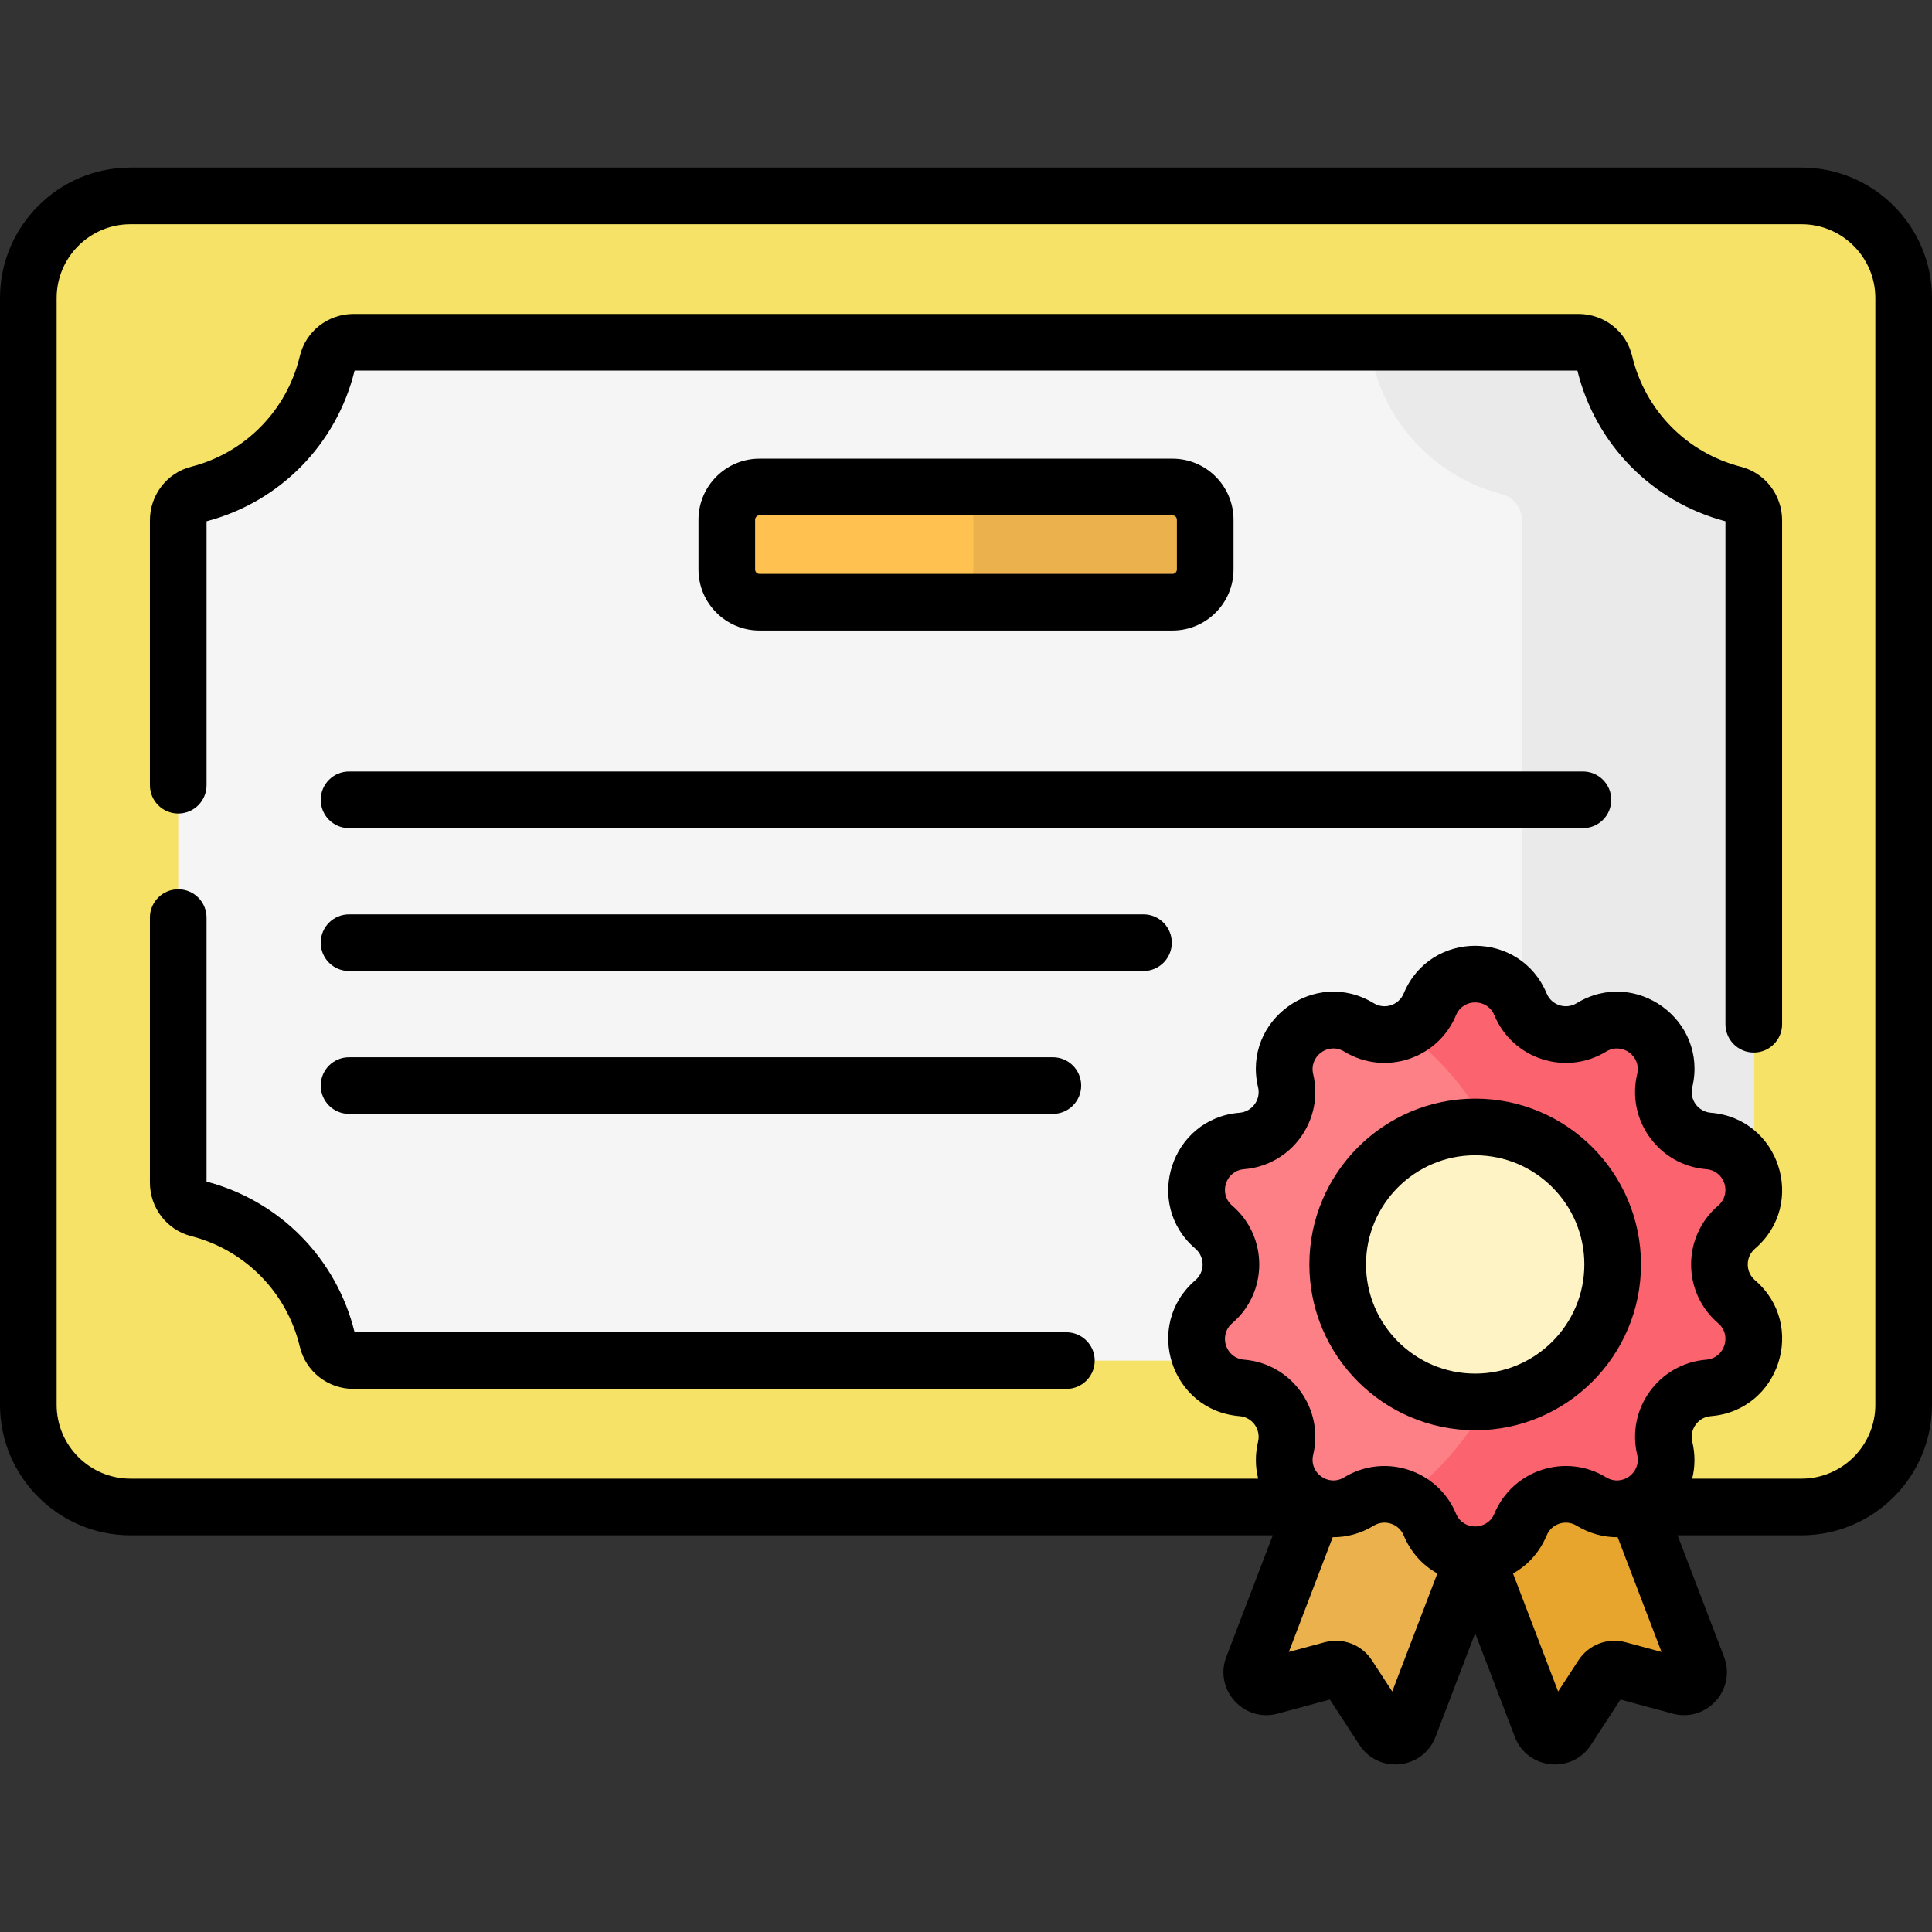 <svg id="Capa_1" enable-background="new 0 0 512 512" height="512" viewBox="0 0 512 512" width="512" xmlns="http://www.w3.org/2000/svg"><rect x="0" y="0" width="512" height="512" fill="#333333" stroke="none"/><g><g><g><g><g><g><g><path d="m477.423 399.368h-442.846c-14.954 0-27.077-12.123-27.077-27.077v-293.305c0-14.954 12.123-27.077 27.077-27.077h442.845c14.954 0 27.077 12.123 27.077 27.077v293.304c.001 14.955-12.122 27.078-27.076 27.078z" fill="#f6e266"/><path d="m86.756 355.163c-4.072-17.065-17.255-30.487-34.253-34.854-3.13-.804-5.275-3.693-5.275-6.925v-175.493c0-3.232 2.144-6.12 5.275-6.925 16.998-4.367 30.181-17.789 34.253-34.854.763-3.195 3.674-5.413 6.959-5.413h324.57c3.285 0 6.197 2.217 6.959 5.413 4.073 17.065 17.255 30.487 34.253 34.854 3.13.804 5.275 3.693 5.275 6.925v175.495c0 3.232-2.144 6.12-5.275 6.925-16.998 4.367-30.181 17.789-34.253 34.854-.763 3.195-3.674 5.413-6.959 5.413h-324.57c-3.285-.002-6.197-2.219-6.959-5.415z" fill="#f5f5f5"/><path d="m459.497 130.966c-16.998-4.367-30.181-17.789-34.253-34.854-.763-3.195-3.674-5.413-6.959-5.413h-61.445c3.285 0 6.197 2.217 6.959 5.413 4.073 17.065 17.255 30.487 34.253 34.854 3.13.804 5.275 3.693 5.275 6.925v175.495c0 3.232-2.144 6.12-5.275 6.925-16.998 4.367-30.181 17.789-34.253 34.854-.763 3.195-3.674 5.413-6.959 5.413h61.445c3.285 0 6.197-2.217 6.959-5.413 4.072-17.065 17.255-30.487 34.253-34.854 3.13-.804 5.275-3.693 5.275-6.925v-175.495c0-3.232-2.144-6.121-5.275-6.925z" fill="#eaeaea"/></g></g><g><g><path d="m366.553 458.328-9.269-14.233c-.918-1.41-2.639-2.067-4.263-1.629l-16.381 4.421c-3.062.827-5.769-2.17-4.636-5.133l31.035-81.179 41.428 15.838-31.036 81.182c-1.134 2.963-5.148 3.39-6.878.733z" fill="#eab14d"/></g><g><path d="m415.331 458.328 9.269-14.233c.918-1.41 2.639-2.067 4.263-1.629l16.381 4.421c3.062.827 5.769-2.17 4.636-5.133l-31.035-81.179-41.428 15.838 31.036 81.182c1.133 2.963 5.147 3.39 6.878.733z" fill="#e7a52e"/></g></g><g><g><path d="m402.953 266.159c3.067 7.364 11.978 10.26 18.788 6.105 9.875-6.025 22.113 2.867 19.435 14.12-1.847 7.761 3.66 15.341 11.612 15.982 11.53.93 16.205 15.317 7.423 22.847-6.056 5.193-6.056 14.562 0 19.755 8.781 7.53 4.107 21.917-7.423 22.847-7.952.641-13.459 8.222-11.612 15.982 2.678 11.253-9.56 20.145-19.435 14.12-6.81-4.155-15.721-1.26-18.788 6.105-4.448 10.678-19.575 10.678-24.023 0-3.067-7.364-11.978-10.26-18.788-6.105-9.875 6.025-22.113-2.867-19.435-14.12 1.847-7.761-3.66-15.341-11.612-15.982-11.53-.93-16.205-15.317-7.423-22.847 6.056-5.193 6.056-14.562 0-19.755-8.781-7.53-4.107-21.917 7.423-22.847 7.952-.641 13.459-8.222 11.612-15.982-2.678-11.253 9.56-20.145 19.435-14.12 6.81 4.155 15.721 1.26 18.788-6.105 4.448-10.678 19.575-10.678 24.023 0z" fill="#fc8086"/></g><path d="m460.212 344.969c-6.056-5.193-6.056-14.563 0-19.755 8.781-7.53 4.107-21.917-7.423-22.847-7.952-.641-13.459-8.222-11.612-15.982 2.678-11.253-9.56-20.145-19.435-14.12-6.81 4.155-15.721 1.259-18.788-6.105-4.448-10.678-19.575-10.678-24.023 0-1.376 3.304-3.932 5.698-6.943 6.97 19.004 14.009 31.34 36.541 31.34 61.962s-12.335 47.953-31.34 61.962c3.011 1.272 5.567 3.667 6.943 6.97 4.448 10.678 19.575 10.678 24.023 0 3.067-7.364 11.978-10.26 18.788-6.105 9.875 6.025 22.113-2.867 19.435-14.12-1.847-7.761 3.66-15.341 11.612-15.982 11.529-.932 16.204-15.319 7.423-22.848z" fill="#fb636f"/><circle cx="390.942" cy="335.091" fill="#fdf3c4" r="36.438"/></g></g></g><path d="m310.727 159.592h-109.454c-4.786 0-8.666-3.88-8.666-8.666v-13.197c0-4.786 3.88-8.666 8.666-8.666h109.454c4.786 0 8.666 3.88 8.666 8.666v13.197c0 4.786-3.88 8.666-8.666 8.666z" fill="#ffc250"/><path d="m310.727 129.063h-52.779v21.863c0 4.786-3.88 8.666-8.666 8.666h61.445c4.786 0 8.666-3.88 8.666-8.666v-13.197c0-4.786-3.88-8.666-8.666-8.666z" fill="#eab14d"/></g></g><g><g><g><path d="m419.497 204.456h-326.994c-4.145 0-7.506 3.36-7.506 7.506s3.36 7.506 7.506 7.506h326.994c4.145 0 7.506-3.36 7.506-7.506s-3.361-7.506-7.506-7.506z"/><path d="m303.036 242.318h-210.533c-4.145 0-7.506 3.36-7.506 7.506s3.36 7.506 7.506 7.506h210.533c4.145 0 7.506-3.36 7.506-7.506-.001-4.146-3.361-7.506-7.506-7.506z"/><path d="m279.017 295.191c4.145 0 7.506-3.36 7.506-7.506s-3.36-7.506-7.506-7.506h-186.514c-4.145 0-7.506 3.36-7.506 7.506s3.36 7.506 7.506 7.506z"/><path d="m310.726 167.099c8.917 0 16.171-7.255 16.171-16.171v-13.196c0-8.917-7.254-16.171-16.171-16.171h-109.452c-8.917 0-16.171 7.255-16.171 16.171v13.196c0 8.917 7.254 16.171 16.171 16.171zm-110.611-16.171v-13.196c0-.64.52-1.16 1.16-1.16h109.452c.639 0 1.16.52 1.16 1.16v13.196c0 .64-.52 1.16-1.16 1.16h-109.453c-.639 0-1.159-.52-1.159-1.16z"/><path d="m282.603 353.068h-188.628c-4.798-19.543-19.784-34.796-39.237-39.934v-69.956c0-4.146-3.36-7.506-7.506-7.506s-7.506 3.36-7.506 7.506v70.206c0 6.708 4.488 12.545 10.912 14.193 14.339 3.684 25.382 14.921 28.82 29.326 1.57 6.581 7.434 11.176 14.26 11.176h188.884c4.145 0 7.506-3.36 7.506-7.506.001-4.145-3.36-7.505-7.505-7.505z"/><path d="m461.36 123.7c-14.338-3.684-25.382-14.921-28.819-29.326-1.57-6.581-7.434-11.176-14.26-11.176h-324.562c-6.826 0-12.69 4.595-14.259 11.175-3.438 14.405-14.481 25.642-28.818 29.326-6.426 1.65-10.914 7.486-10.914 14.194v70.195c0 4.146 3.36 7.506 7.506 7.506s7.506-3.36 7.506-7.506v-69.943c19.451-5.139 34.438-20.391 39.237-39.935h324.048c4.799 19.543 19.784 34.796 39.237 39.934v133.279c0 4.146 3.36 7.506 7.506 7.506s7.506-3.36 7.506-7.506v-133.53c-.001-6.707-4.49-12.544-10.914-14.193z"/><path d="m477.418 44.407h-442.836c-19.068 0-34.582 15.514-34.582 34.583v293.298c0 19.069 15.514 34.583 34.582 34.583h302.719l-12.31 32.2c-3.321 8.686 4.621 17.479 13.603 15.059l13.836-3.735 7.831 12.025c5.08 7.801 16.86 6.534 20.177-2.148l10.5-27.467 10.501 27.467c3.323 8.695 15.104 9.94 20.177 2.148l7.831-12.025 13.835 3.735c8.976 2.424 16.926-6.37 13.604-15.06l-12.31-32.199h32.841c19.069 0 34.582-15.514 34.582-34.583v-293.298c.001-19.069-15.513-34.583-34.581-34.583zm-150.862 275.107c-3.744-3.21-1.727-9.274 3.142-9.667 12.543-1.013 21.218-12.976 18.309-25.202-1.131-4.75 4.012-8.544 8.224-5.974 10.743 6.553 24.793 1.974 29.625-9.626 1.882-4.52 8.272-4.545 10.165 0 4.836 11.613 18.899 16.173 29.626 9.626 4.178-2.549 9.363 1.185 8.223 5.974-2.913 12.241 5.781 24.19 18.31 25.202 4.891.395 6.87 6.469 3.141 9.667-9.553 8.19-9.54 22.97 0 31.15 3.744 3.21 1.727 9.274-3.142 9.667-12.543 1.013-21.218 12.976-18.309 25.202 1.137 4.775-4.028 8.531-8.223 5.974-10.741-6.552-24.795-1.975-29.625 9.626-1.876 4.505-8.269 4.554-10.165 0-4.833-11.604-18.899-16.171-29.625-9.625-4.192 2.554-9.362-1.196-8.224-5.975 2.913-12.241-5.781-24.19-18.31-25.202-4.891-.395-6.87-6.469-3.141-9.667 9.551-8.19 9.539-22.97-.001-31.15zm42.401 128.751-5.385-8.27c-2.701-4.148-7.728-6.066-12.509-4.78l-9.508 2.566 11.625-30.407c3.722.029 7.465-.975 10.87-3.052 2.881-1.758 6.65-.536 7.95 2.584 1.846 4.432 4.994 7.905 8.917 10.078zm61.856-13.05c-4.781-1.291-9.806.633-12.507 4.78l-5.386 8.27-11.959-31.281c3.923-2.174 7.071-5.646 8.918-10.078 1.295-3.111 5.058-4.347 7.95-2.583 3.405 2.078 7.148 3.081 10.869 3.052l11.625 30.407zm66.176-62.927c0 10.791-8.78 19.571-19.571 19.571h-28.97c.778-3.12.822-6.456.026-9.801-.51-2.143.346-3.747.902-4.511.556-.765 1.816-2.075 4.011-2.253 18.178-1.466 25.567-24.14 11.706-36.025-2.563-2.197-2.566-6.159 0-8.359 13.842-11.871 6.494-34.557-11.706-36.025-3.366-.273-5.696-3.476-4.913-6.764 4.222-17.738-15.057-31.776-30.646-22.264-2.88 1.758-6.651.536-7.949-2.584-.001 0-.001 0-.001 0-7.012-16.834-30.858-16.856-37.88 0-1.298 3.115-5.064 4.345-7.95 2.584-15.577-9.508-34.87 4.516-30.646 22.264.781 3.283-1.543 6.491-4.912 6.764-18.179 1.466-25.567 24.14-11.706 36.025 2.563 2.198 2.566 6.159 0 8.359-13.843 11.872-6.493 34.558 11.706 36.025 3.365.273 5.696 3.475 4.913 6.764-.796 3.345-.752 6.682.026 9.801h-298.847c-10.791 0-19.571-8.78-19.571-19.571v-293.298c0-10.791 8.78-19.571 19.571-19.571h442.835c10.791 0 19.571 8.78 19.571 19.571v293.298z"/><path d="m390.938 379.032c24.23 0 43.943-19.712 43.943-43.942s-19.713-43.943-43.943-43.943-43.942 19.713-43.942 43.943 19.713 43.942 43.942 43.942zm0-72.874c15.953 0 28.932 12.979 28.932 28.932 0 15.952-12.979 28.931-28.932 28.931-15.952 0-28.931-12.979-28.931-28.931 0-15.954 12.979-28.932 28.931-28.932z"/></g></g></g></g></svg>